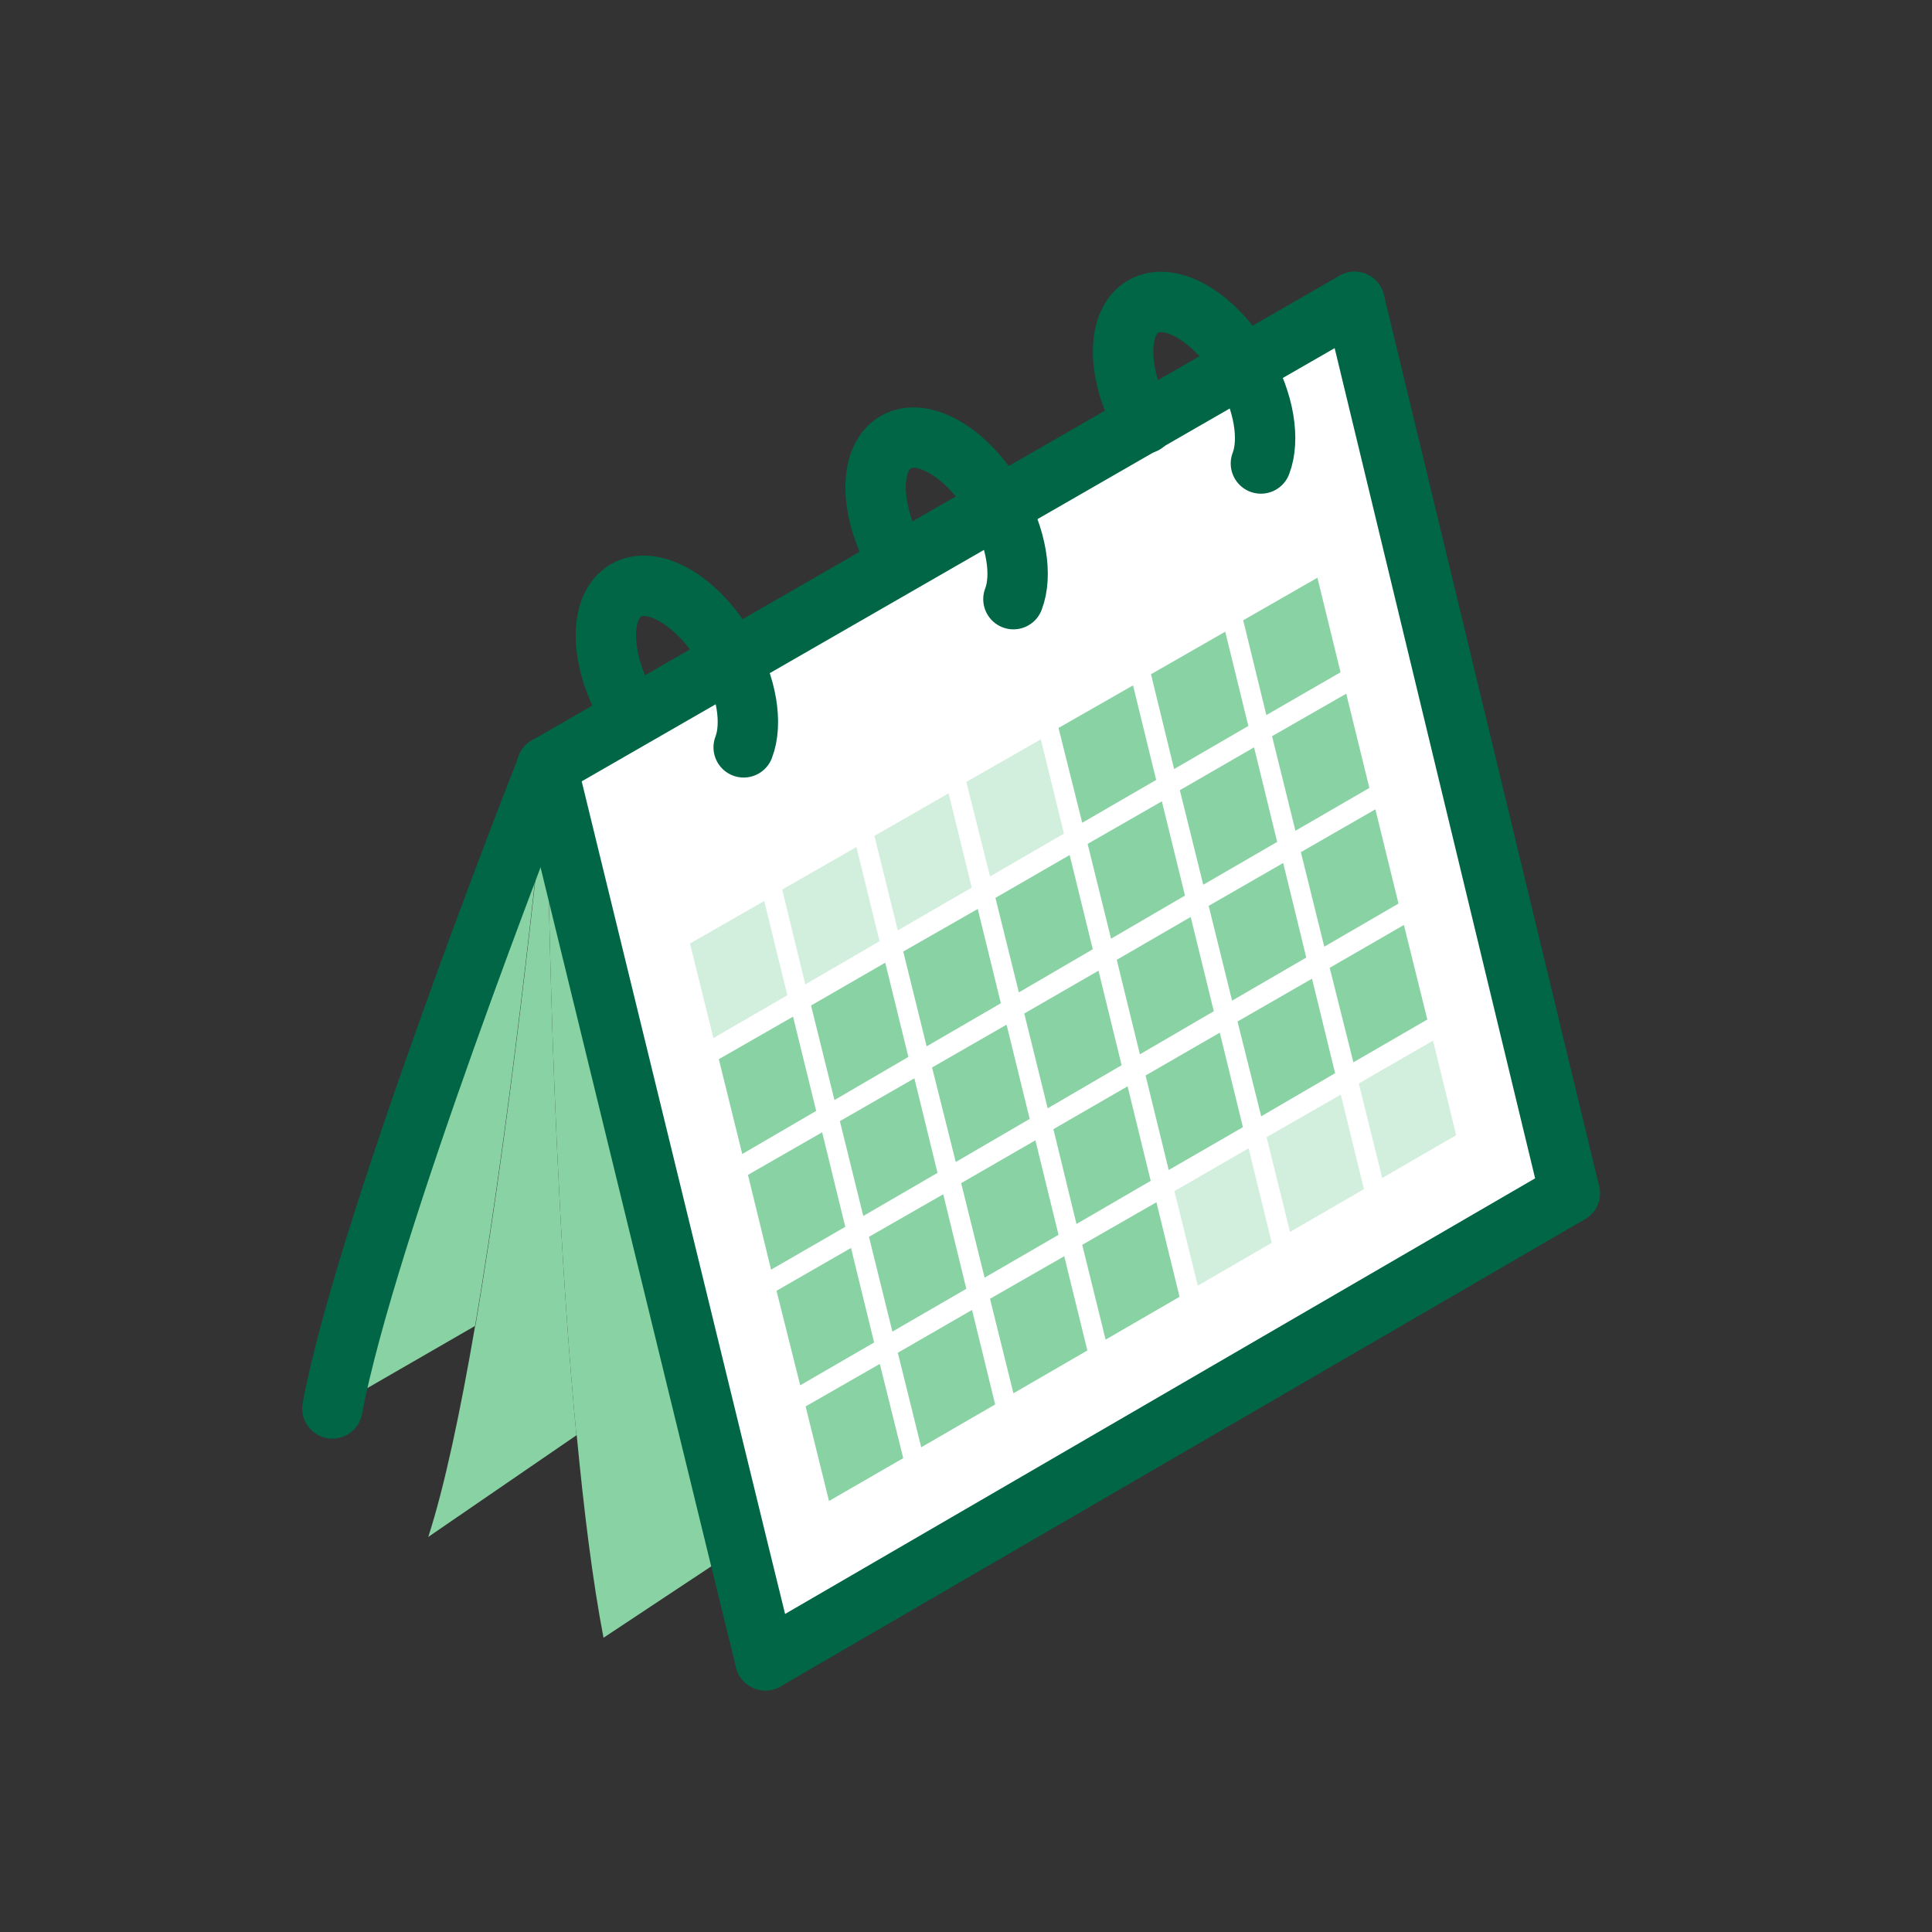 <svg width="64" height="64" viewBox="0 0 64 64" fill="none" xmlns="http://www.w3.org/2000/svg">
<rect x="0" y="0" width="64" height="64" fill="#333333" stroke="none"/>
<path d="M44.87 10L52 39.524L25.354 55L24.446 51.301L18.12 25.391L44.87 10Z" fill="white"/>
<path d="M15.747 43.923C17.08 36.128 18.063 26.053 18.12 25.419C18.12 25.4 18.12 25.391 18.12 25.391C18.12 25.391 18.158 37.727 19.094 47.546L14.187 50.913C14.726 49.248 15.255 46.742 15.737 43.932L15.747 43.923Z" fill="#89D2A4"/>
<path d="M19.094 47.546C18.158 37.727 18.12 25.391 18.12 25.391L24.446 51.301L19.992 54.253C19.624 52.332 19.34 50.015 19.104 47.536L19.094 47.546Z" fill="#89D2A4"/>
<path d="M18.082 25.495C18.082 25.495 18.101 25.438 18.111 25.419C18.054 26.063 17.071 36.128 15.737 43.923L11 46.657C12.097 40.829 17.553 26.829 18.073 25.495H18.082Z" fill="#89D2A4"/>
<path d="M25.354 55L52 39.524" stroke="#006646" stroke-width="2" stroke-linecap="round" stroke-linejoin="round"/>
<path d="M44.87 10L18.12 25.391" stroke="#006646" stroke-width="2" stroke-linecap="round" stroke-linejoin="round"/>
<path d="M18.083 25.495C17.553 26.838 12.097 40.829 11.01 46.657" stroke="#006646" stroke-width="2" stroke-linecap="round" stroke-linejoin="round"/>
<path d="M25.354 55L24.446 51.301L18.12 25.391C18.12 25.391 18.12 25.391 18.12 25.419" stroke="#006646" stroke-width="2" stroke-linecap="round" stroke-linejoin="round"/>
<path d="M44.871 10L52 39.524" stroke="#006646" stroke-width="2" stroke-linecap="round" stroke-linejoin="round"/>
<path d="M18.12 25.391C18.12 25.391 18.12 25.391 18.12 25.421" stroke="#006646" stroke-width="2" stroke-linecap="round" stroke-linejoin="round"/>
<path d="M47.471 34.472L45.012 35.891L45.788 39.023L48.237 37.604L47.471 34.472Z" fill="#D2EEDC"/>
<path d="M44.833 35.191L47.282 33.772L46.506 30.641L44.048 32.06L44.833 35.191Z" fill="#89D2A4"/>
<path d="M43.868 31.36L46.327 29.932L45.561 26.81L43.093 28.229L43.868 31.36Z" fill="#89D2A4"/>
<path d="M42.913 27.52L45.362 26.101L44.596 22.979L42.138 24.388L42.913 27.52Z" fill="#89D2A4"/>
<path d="M41.958 37.67L42.733 40.81L45.182 39.392L44.416 36.26L41.958 37.67Z" fill="#D2EEDC"/>
<path d="M44.407 22.269L43.641 19.138L41.183 20.548L41.949 23.688L44.407 22.269Z" fill="#89D2A4"/>
<path d="M44.227 35.551L43.462 32.42L40.994 33.839L41.779 36.979L44.227 35.551Z" fill="#89D2A4"/>
<path d="M43.272 31.72L42.507 28.588L40.039 30.008L40.814 33.148L43.272 31.72Z" fill="#89D2A4"/>
<path d="M39.084 26.176L39.859 29.308L42.308 27.889L41.542 24.757L39.084 26.176Z" fill="#89D2A4"/>
<path d="M38.904 39.458L39.679 42.589L42.128 41.17L41.362 38.039L38.904 39.458Z" fill="#D2EEDC"/>
<path d="M41.353 24.048L40.587 20.926L38.128 22.335L38.894 25.476L41.353 24.048Z" fill="#89D2A4"/>
<path d="M41.173 37.339L40.407 34.208L37.949 35.627L38.715 38.758L41.173 37.339Z" fill="#89D2A4"/>
<path d="M40.209 33.498L39.443 30.376L36.994 31.795L37.76 34.926L40.209 33.498Z" fill="#89D2A4"/>
<path d="M36.029 27.955L36.805 31.095L39.254 29.667L38.488 26.545L36.029 27.955Z" fill="#89D2A4"/>
<path d="M35.85 41.236L36.625 44.377L39.074 42.958L38.308 39.827L35.85 41.236Z" fill="#89D2A4"/>
<path d="M38.299 25.836L37.533 22.704L35.065 24.114L35.85 27.255L38.299 25.836Z" fill="#89D2A4"/>
<path d="M38.119 39.117L37.353 35.986L34.895 37.405L35.66 40.546L38.119 39.117Z" fill="#89D2A4"/>
<path d="M37.155 35.286L36.389 32.155L33.93 33.574L34.706 36.714L37.155 35.286Z" fill="#89D2A4"/>
<path d="M32.975 29.743L33.751 32.874L36.2 31.445L35.434 28.324L32.975 29.743Z" fill="#89D2A4"/>
<path d="M32.795 43.024L33.571 46.155L36.02 44.736L35.254 41.614L32.795 43.024Z" fill="#89D2A4"/>
<path d="M35.245 27.614L34.479 24.492L32.011 25.902L32.796 29.033L35.245 27.614Z" fill="#D2EEDC"/>
<path d="M35.065 40.905L34.299 37.774L31.84 39.193L32.616 42.324L35.065 40.905Z" fill="#89D2A4"/>
<path d="M30.876 35.362L31.661 38.493L34.11 37.065L33.344 33.943L30.876 35.362Z" fill="#89D2A4"/>
<path d="M29.921 31.521L30.696 34.662L33.155 33.233L32.389 30.111L29.921 31.521Z" fill="#89D2A4"/>
<path d="M29.741 44.812L30.517 47.943L32.966 46.524L32.2 43.393L29.741 44.812Z" fill="#89D2A4"/>
<path d="M32.19 29.402L31.424 26.28L28.966 27.69L29.741 30.821L32.19 29.402Z" fill="#D2EEDC"/>
<path d="M32.011 42.693L31.245 39.562L28.786 40.971L29.561 44.112L32.011 42.693Z" fill="#89D2A4"/>
<path d="M31.056 38.852L30.29 35.721L27.822 37.14L28.597 40.281L31.056 38.852Z" fill="#89D2A4"/>
<path d="M26.867 33.309L27.642 36.44L30.091 35.012L29.325 31.89L26.867 33.309Z" fill="#89D2A4"/>
<path d="M26.687 46.59L27.462 49.722L29.921 48.303L29.145 45.181L26.687 46.59Z" fill="#89D2A4"/>
<path d="M29.136 31.18L28.37 28.059L25.912 29.468L26.677 32.609L29.136 31.18Z" fill="#D2EEDC"/>
<path d="M28.191 41.34L25.723 42.759L26.508 45.89L28.956 44.471L28.191 41.34Z" fill="#89D2A4"/>
<path d="M27.235 37.509L24.777 38.919L25.543 42.059L28.001 40.64L27.235 37.509Z" fill="#89D2A4"/>
<path d="M26.271 33.678L23.812 35.087L24.588 38.228L27.037 36.8L26.271 33.678Z" fill="#89D2A4"/>
<path d="M25.316 29.847L22.857 31.256L23.633 34.387L26.082 32.968L25.316 29.847Z" fill="#D2EEDC"/>
<path d="M20.777 23.433C19.851 21.815 19.832 20.075 20.739 19.554C21.647 19.034 23.141 19.923 24.068 21.541C24.749 22.723 24.938 23.972 24.635 24.757" stroke="#006646" stroke-width="2" stroke-linecap="round" stroke-linejoin="round"/>
<path d="M29.713 18.523C28.786 16.906 28.767 15.165 29.675 14.645C30.583 14.124 32.077 15.014 33.003 16.631C33.684 17.814 33.873 19.062 33.571 19.848" stroke="#006646" stroke-width="2" stroke-linecap="round" stroke-linejoin="round"/>
<path d="M37.911 14.03C36.984 12.412 36.965 10.672 37.873 10.151C38.781 9.631 40.275 10.52 41.202 12.138C41.883 13.32 42.072 14.569 41.769 15.354" stroke="#006646" stroke-width="2" stroke-linecap="round" stroke-linejoin="round"/>
</svg>
